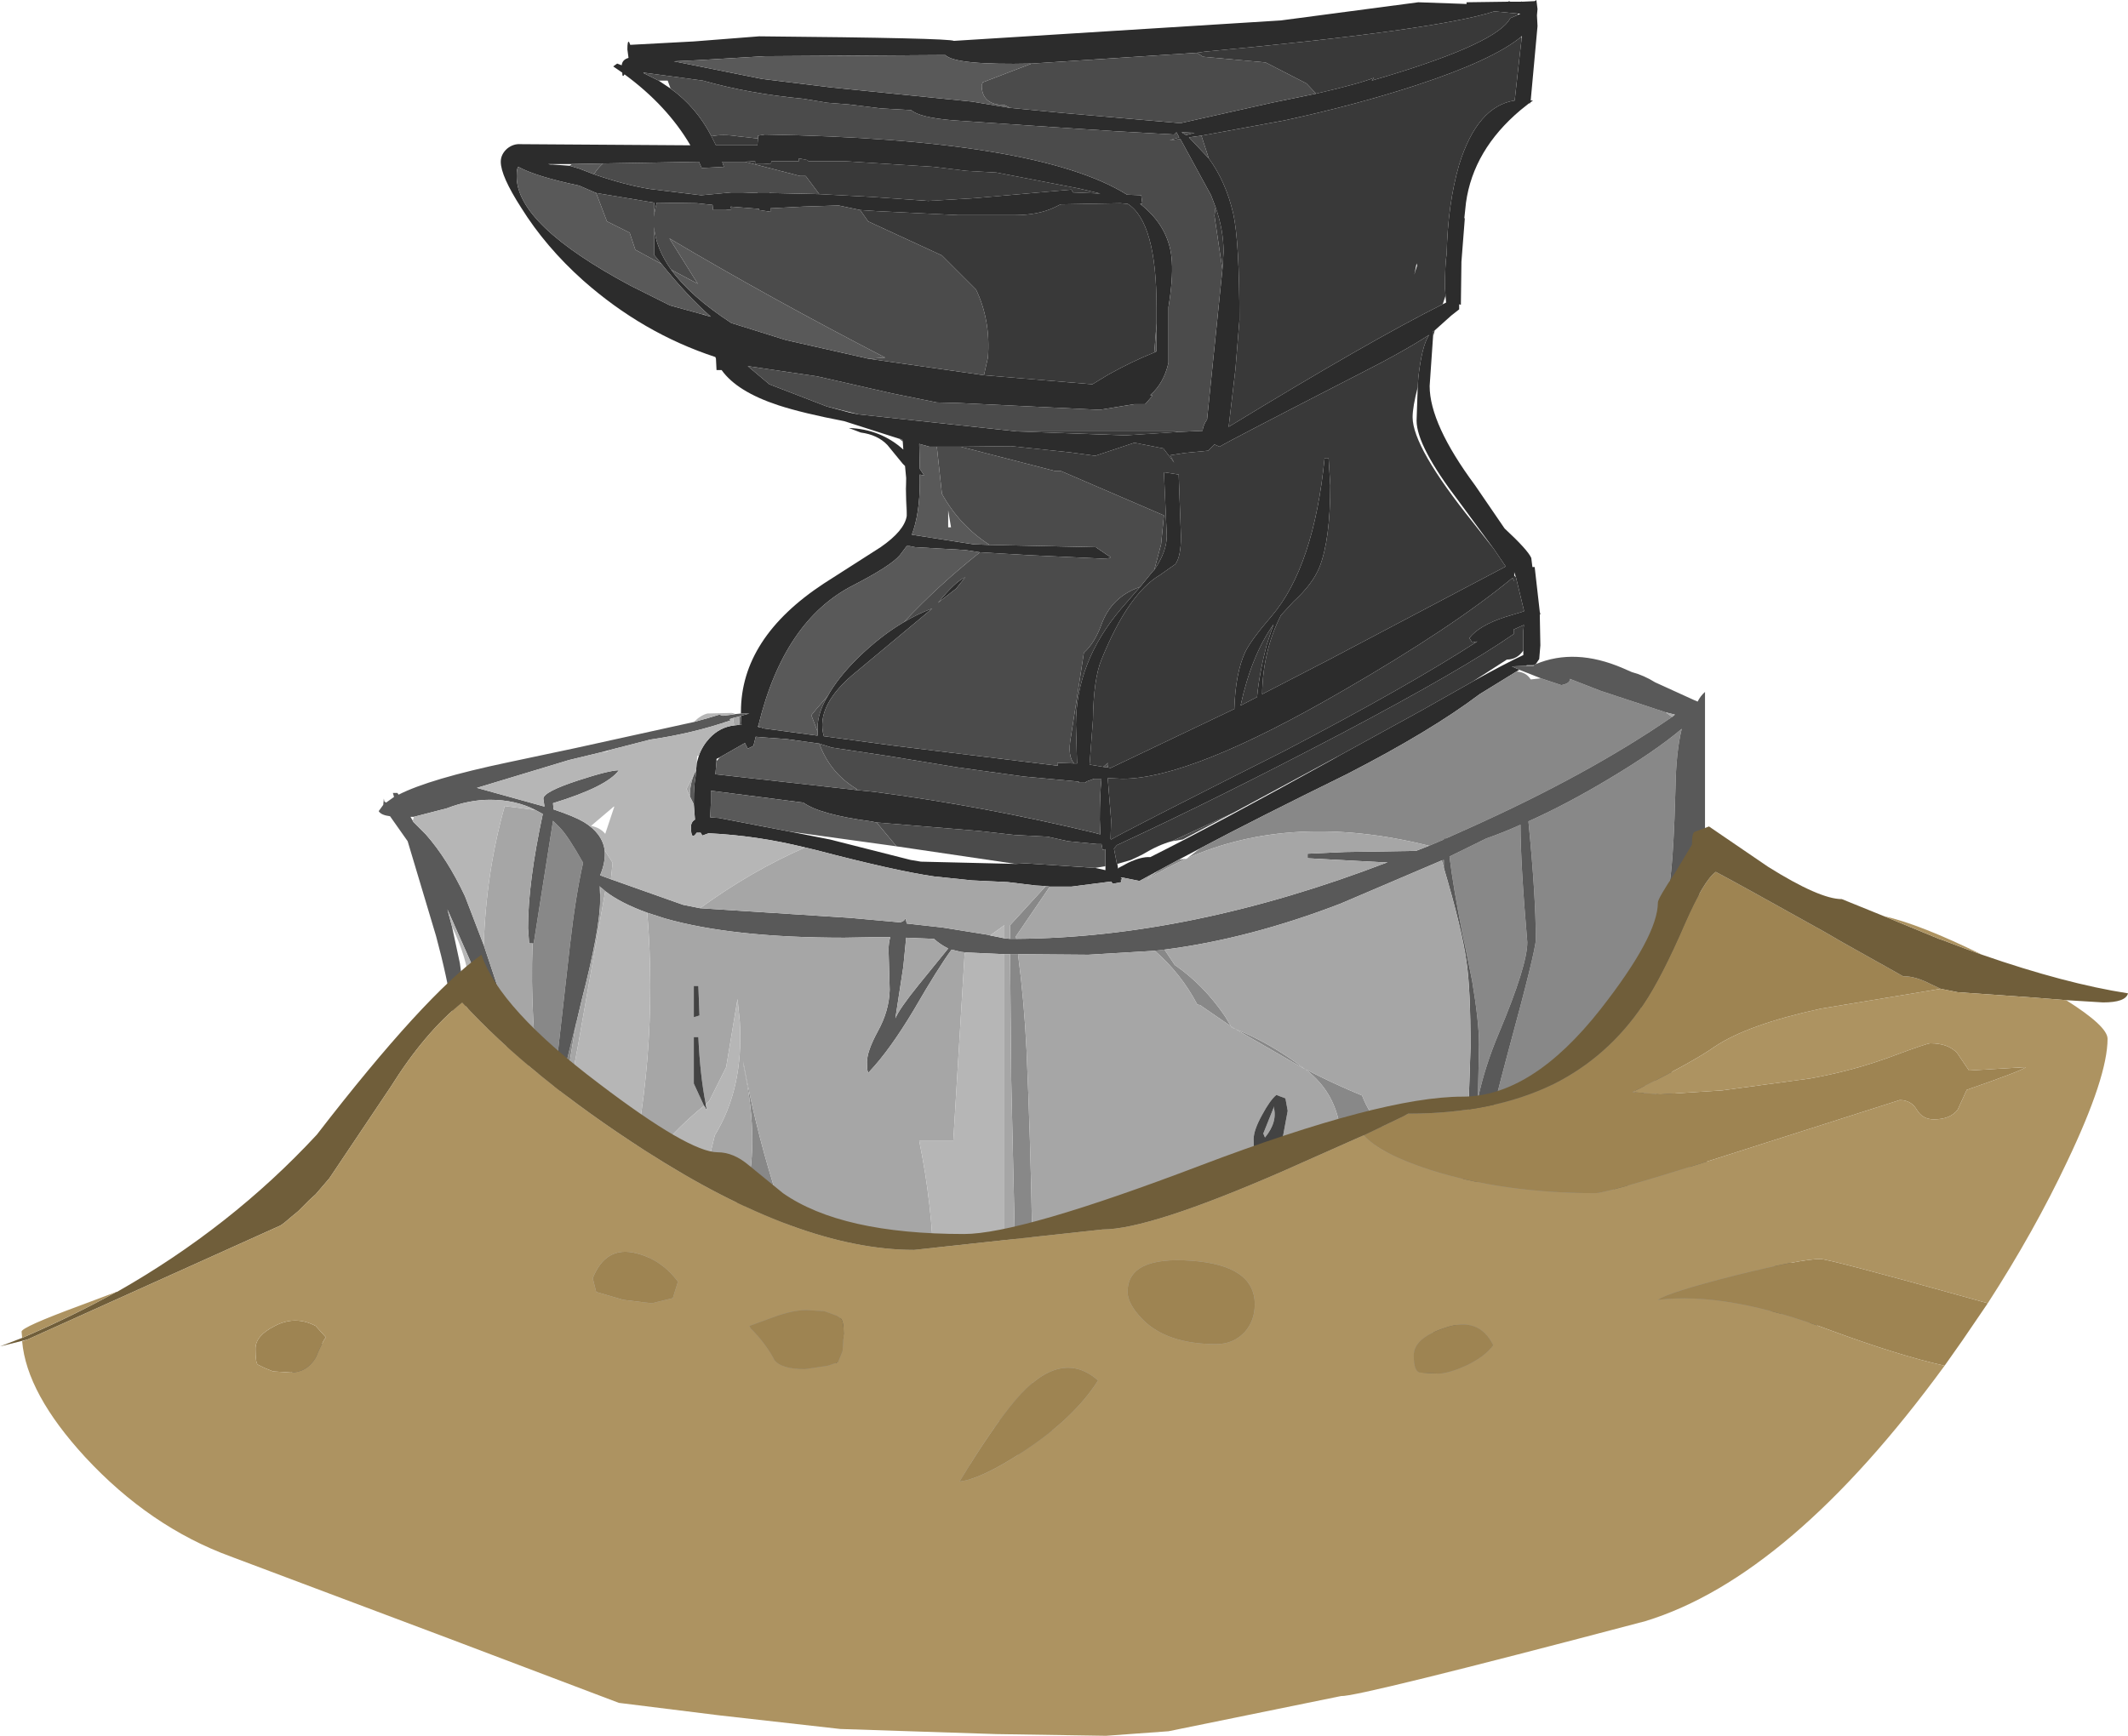 <?xml version="1.0" encoding="UTF-8" standalone="no"?>
<svg xmlns:ffdec="https://www.free-decompiler.com/flash" xmlns:xlink="http://www.w3.org/1999/xlink" ffdec:objectType="shape" height="152.9px" width="187.4px" xmlns="http://www.w3.org/2000/svg">
  <g transform="matrix(1.0, 0.0, 0.0, 1.0, 24.1, 0.0)">
    <path d="M108.9 0.15 L109.9 0.15 109.9 0.1 109.95 0.15 111.05 0.1 111.2 0.0 111.3 0.8 111.25 1.35 111.3 2.3 110.7 8.85 110.9 8.85 110.65 9.05 110.65 9.1 110.55 9.1 109.8 9.7 Q105.65 13.2 105.0 17.85 L104.85 19.25 104.9 19.2 104.6 23.05 104.55 26.85 104.4 26.8 104.4 27.25 103.7 27.8 102.25 29.1 102.05 29.25 102.1 29.65 101.8 34.0 Q101.8 37.35 105.8 42.75 L108.4 46.55 Q110.45 48.45 110.75 49.15 L110.85 49.95 111.05 49.95 111.5 53.9 111.55 54.1 111.5 54.15 111.55 56.85 111.45 58.05 111.15 58.5 110.9 58.6 110.35 58.6 110.3 58.65 109.05 58.7 109.7 59.0 109.45 59.15 106.2 61.15 Q101.9 64.4 94.5 68.2 86.55 72.1 81.55 74.75 L79.75 75.7 77.9 76.7 76.25 77.6 74.75 77.3 74.6 77.3 74.75 77.45 74.6 77.5 74.65 77.7 73.9 77.85 73.75 77.65 70.25 78.1 68.35 78.1 68.0 78.05 67.1 78.0 64.65 77.7 61.5 77.55 58.15 77.2 Q54.7 76.7 47.65 74.85 L46.8 74.65 Q42.55 73.6 38.3 73.4 L37.75 73.6 37.6 73.35 37.25 73.35 Q36.75 74.1 36.75 72.85 36.75 72.4 37.1 72.2 L37.1 72.15 37.0 70.85 37.0 70.5 Q37.0 69.25 37.15 68.45 L37.2 67.9 37.25 67.25 37.45 66.55 Q37.75 65.7 38.4 65.0 39.3 64.05 40.55 63.9 L41.0 63.85 41.2 63.85 41.15 63.15 41.15 63.05 41.9 62.85 41.15 62.85 41.15 62.7 Q41.15 56.2 48.45 51.4 L53.45 48.2 Q55.55 46.75 55.75 45.45 L55.75 45.2 55.7 42.1 55.6 41.05 55.4 40.85 54.05 39.2 Q53.2 38.3 51.7 38.1 L50.65 37.7 Q53.45 37.8 55.45 39.6 L55.4 38.9 55.35 38.7 55.1 38.65 50.25 37.1 Q46.6 36.4 44.45 35.7 40.8 34.5 39.45 32.6 L39.0 32.6 38.95 31.6 38.9 31.45 Q32.5 29.35 27.25 24.7 23.95 21.75 21.8 18.3 20.0 15.5 20.0 14.25 20.0 13.6 20.55 13.1 21.1 12.65 21.75 12.7 L36.7 12.8 Q34.65 9.3 30.9 6.55 30.7 6.9 30.7 6.4 L29.9 5.85 30.25 5.6 30.65 5.75 Q30.7 5.25 31.25 5.1 L31.15 4.35 Q31.15 3.55 31.3 3.7 L31.4 3.95 37.0 3.65 42.75 3.2 Q59.5 3.35 59.9 3.6 L88.7 1.8 100.8 0.2 105.05 0.35 105.05 0.2 108.7 0.15 108.9 0.15 M109.6 1.3 L109.8 1.2 109.55 1.2 107.5 1.0 Q102.45 2.65 82.0 4.55 L81.3 4.65 66.75 5.6 Q60.05 5.75 59.15 4.85 L43.25 4.95 37.4 5.3 35.25 5.4 43.0 6.95 49.1 7.7 61.5 8.95 63.6 9.3 64.85 9.5 69.5 9.95 79.85 10.85 87.9 9.05 91.8 8.25 Q95.7 7.35 96.9 6.85 L96.7 7.1 98.05 6.7 Q107.8 3.75 108.9 1.6 L109.6 1.3 M109.9 3.4 L109.9 3.15 109.85 3.25 Q107.35 5.3 100.65 7.5 95.3 9.25 89.05 10.6 L83.35 11.65 81.7 11.95 80.6 12.1 82.35 13.95 Q83.85 16.0 84.5 18.8 85.05 21.25 85.05 28.2 L84.7 32.5 84.1 37.6 Q96.55 30.0 102.95 26.8 L103.25 26.65 103.2 26.05 103.15 25.35 Q103.15 23.25 103.3 22.35 103.4 17.95 104.4 14.5 106.0 9.35 109.3 8.85 L109.3 8.75 109.75 4.7 109.9 3.4 M82.95 18.25 L82.55 17.2 79.85 12.25 78.9 12.35 79.75 12.1 79.5 11.65 79.3 11.85 74.0 11.55 68.65 11.2 59.85 10.6 Q56.85 10.35 56.15 9.7 L53.5 9.55 50.65 9.2 48.75 9.05 46.65 8.7 Q41.85 8.25 37.8 7.1 L32.6 6.4 32.55 6.4 32.6 6.45 33.9 7.1 34.95 7.8 Q37.2 9.4 38.55 12.0 L38.95 12.8 42.6 12.8 42.65 12.2 42.65 11.95 43.25 11.85 Q67.3 12.25 75.15 17.15 L76.4 17.2 76.5 17.95 76.3 17.95 76.6 18.2 Q78.95 20.2 79.1 23.05 79.2 24.6 78.8 27.05 L78.8 31.45 78.8 31.65 78.8 31.95 Q78.4 33.75 77.2 34.8 L77.4 34.85 76.75 35.6 75.8 35.6 72.75 36.1 60.35 35.5 58.4 35.45 54.45 34.65 47.85 33.15 41.75 32.25 43.65 33.85 48.7 35.8 50.75 36.35 51.5 36.5 65.45 38.0 75.0 38.35 79.65 38.05 81.8 37.95 Q81.85 37.45 82.2 36.95 L83.55 23.75 83.65 22.2 Q83.65 20.25 82.95 18.25 M100.75 34.1 L100.8 33.3 Q101.1 30.5 101.75 29.5 99.55 30.95 95.2 33.15 84.0 38.9 83.3 39.35 L82.85 39.15 82.3 39.7 80.25 39.9 78.95 40.1 79.3 40.75 78.35 39.5 75.8 39.0 72.35 40.15 70.15 39.85 64.95 39.3 60.5 39.35 58.4 39.35 57.75 39.35 56.85 39.1 56.9 41.3 57.3 41.9 56.9 41.8 56.9 42.45 Q56.9 45.25 56.2 47.1 L61.65 47.95 63.05 48.0 72.4 48.2 73.5 48.95 Q74.1 49.2 72.85 49.2 L66.45 48.9 62.2 48.65 60.9 48.45 56.5 48.2 56.0 48.1 55.75 48.1 55.15 48.9 Q54.35 49.85 51.05 51.55 44.95 54.65 42.7 63.85 L42.65 64.0 42.7 64.05 43.0 64.1 43.05 64.15 47.9 64.8 47.9 64.7 47.9 64.45 47.9 64.1 Q47.9 62.8 48.8 61.3 49.65 59.75 51.4 58.0 53.45 56.0 55.5 54.8 56.75 54.05 58.0 53.6 L51.4 59.1 Q47.65 62.1 48.45 64.85 L54.75 65.7 69.05 67.45 69.0 67.2 70.5 67.25 70.75 67.25 70.65 63.85 Q70.65 58.3 74.65 53.6 L76.3 51.7 77.4 50.35 77.55 50.2 Q78.65 48.6 78.65 47.2 L78.4 41.6 79.7 41.8 79.9 47.25 Q79.9 49.05 79.4 49.7 L78.05 50.65 Q75.25 52.3 72.9 58.1 72.2 59.8 72.15 63.4 L71.85 67.35 73.05 67.55 73.45 67.6 73.7 67.65 84.6 62.45 Q84.7 59.3 85.55 57.45 86.05 56.4 87.9 54.25 91.6 49.9 92.55 40.35 L92.9 40.35 93.05 42.75 Q93.05 47.55 92.1 49.95 91.5 51.45 89.8 53.0 L88.7 54.2 Q87.1 57.35 87.05 61.15 L93.05 58.05 108.5 49.9 107.45 48.35 104.4 44.2 Q100.65 39.3 100.65 37.05 L100.75 34.1 M109.25 50.7 L109.25 51.2 109.1 50.9 Q103.85 55.25 94.15 60.85 80.8 68.6 74.75 68.6 L73.6 68.55 73.45 68.55 73.75 72.25 73.7 73.9 73.75 73.95 Q74.8 73.3 89.0 66.15 99.9 60.45 106.0 56.5 L105.55 56.6 105.3 56.2 Q106.15 55.1 108.45 54.35 L110.1 53.85 110.1 53.75 109.4 50.85 109.25 50.4 109.25 50.7 M110.05 57.3 L110.05 55.6 110.1 55.05 109.2 55.45 109.2 55.85 Q104.75 58.95 94.15 64.55 83.2 70.3 74.25 74.45 L74.0 74.75 74.25 76.05 74.3 76.1 74.35 76.45 74.35 76.5 74.5 76.4 75.25 76.0 Q76.4 75.45 77.2 75.5 82.9 72.65 93.25 66.9 L93.95 66.5 101.05 62.6 105.65 60.0 Q108.35 58.5 110.05 57.7 L110.05 57.3 M88.05 55.0 Q86.1 57.75 85.15 62.15 L86.6 61.4 Q86.8 59.3 87.45 56.8 L88.05 55.0 M80.35 11.9 L81.1 11.7 79.95 11.65 80.35 11.9 M77.75 28.5 L77.75 27.1 Q77.75 19.55 75.2 17.95 L75.15 17.95 74.55 17.9 69.3 18.0 68.8 18.25 Q67.35 18.95 65.25 18.95 L63.35 18.95 63.25 18.95 62.1 18.95 60.3 18.95 53.15 18.6 51.65 18.5 49.75 18.1 46.65 18.2 43.75 18.35 43.75 18.65 42.75 18.5 42.75 18.4 40.25 18.2 40.3 18.45 39.8 18.5 38.7 18.5 38.65 18.05 37.25 17.9 33.9 17.85 33.75 17.85 Q33.55 18.45 33.5 19.1 L33.5 17.85 28.4 17.0 26.9 16.35 Q23.1 15.55 21.55 14.7 21.4 14.75 21.4 15.55 21.4 19.8 31.4 25.15 L34.9 26.9 37.8 27.7 37.95 27.75 38.5 27.9 Q36.5 26.15 34.15 23.25 L33.5 22.45 33.5 20.0 Q33.65 21.85 35.0 23.75 36.7 26.1 40.3 28.45 L45.1 29.95 52.4 31.6 62.55 33.05 72.1 33.85 73.5 33.0 Q75.65 31.8 77.55 31.05 L77.75 30.95 77.75 28.5 M48.05 17.1 L52.75 17.35 57.65 17.7 61.8 17.45 70.25 16.7 70.4 16.95 72.8 17.05 70.9 16.6 63.65 15.2 61.0 15.05 58.15 14.7 50.3 14.2 47.1 14.2 47.0 14.1 46.25 13.95 46.25 14.2 43.85 14.2 43.8 14.35 43.8 14.4 43.15 14.45 42.4 14.45 42.4 14.2 42.25 14.2 41.5 14.25 39.5 14.25 39.65 14.7 37.7 14.8 37.45 14.25 29.0 14.4 26.25 14.45 24.6 14.45 24.15 14.45 24.4 14.5 24.65 14.5 26.05 14.6 26.9 14.85 28.2 15.35 Q30.95 16.3 33.15 16.65 L37.65 17.2 40.3 16.95 41.3 16.95 42.6 17.0 42.6 16.95 43.7 16.95 43.7 17.0 48.05 17.1 M39.3 66.7 L39.0 66.85 39.0 67.05 38.9 68.2 51.4 69.6 52.9 69.75 Q62.45 71.0 72.25 73.35 L72.8 73.5 72.75 72.2 Q72.75 70.05 72.9 68.6 L72.75 68.6 72.25 68.6 71.55 68.85 71.5 68.95 70.9 68.95 70.9 68.85 66.05 68.4 60.25 67.6 54.15 66.6 49.15 65.85 48.05 65.5 45.15 65.1 43.05 64.95 42.5 64.9 42.45 64.9 42.25 65.7 41.75 65.95 41.5 65.45 39.3 66.7 M53.1 72.45 L52.6 72.35 Q48.1 71.75 46.65 70.7 L38.5 69.65 38.5 70.7 38.45 72.0 39.2 72.05 45.45 73.25 49.0 73.95 55.9 75.7 56.1 75.75 57.0 75.9 65.35 76.1 66.25 76.05 72.35 76.45 73.25 76.65 73.25 76.3 73.25 74.8 73.0 74.85 72.9 74.35 72.5 74.35 69.95 74.1 68.15 73.7 65.25 73.55 62.15 73.2 53.1 72.45 M58.5 53.1 Q60.05 51.2 60.9 50.85 L60.1 51.85 58.5 53.1" fill="#2c2c2c" fill-rule="evenodd" stroke="none"/>
    <path d="M102.25 29.1 L102.1 29.65 102.05 29.25 102.25 29.1 M108.7 0.15 L108.8 0.1 108.9 0.15 108.7 0.15 M109.55 1.2 L109.6 1.3 108.9 1.6 Q107.8 3.75 98.05 6.7 L96.7 7.1 96.9 6.85 Q95.7 7.35 91.8 8.25 L90.95 7.35 87.35 5.5 81.85 5.0 81.3 4.65 82.0 4.55 Q102.45 2.65 107.5 1.0 L109.55 1.2 M109.9 3.4 L109.75 4.7 109.3 8.75 109.3 8.85 Q106.0 9.35 104.4 14.5 103.4 17.95 103.3 22.35 103.15 23.25 103.15 25.35 L103.2 26.05 102.95 26.8 Q96.55 30.0 84.1 37.6 L84.7 32.5 85.05 28.2 Q85.05 21.25 84.5 18.8 83.85 16.0 82.35 13.95 L81.7 11.95 83.35 11.65 89.05 10.6 Q95.3 9.25 100.65 7.5 107.35 5.3 109.85 3.25 L109.9 3.4 M83.55 23.75 L82.85 19.0 82.95 18.25 Q83.65 20.25 83.65 22.2 L83.55 23.75 M38.55 12.0 Q39.55 11.8 40.85 12.0 L42.65 12.2 42.6 12.8 38.95 12.8 38.55 12.0 M65.45 38.0 L79.35 38.0 79.65 38.05 75.0 38.35 65.45 38.0 M100.65 23.2 L100.45 24.2 100.55 23.85 100.7 23.4 100.65 23.2 M60.5 39.35 L64.95 39.3 70.15 39.85 72.35 40.15 75.8 39.0 78.35 39.5 79.3 40.75 78.95 40.1 80.25 39.9 82.3 39.7 82.85 39.15 83.3 39.35 Q84.0 38.9 95.2 33.15 99.55 30.95 101.75 29.5 101.1 30.5 100.8 33.3 L100.75 34.1 Q100.3 35.85 100.3 36.75 100.3 39.4 105.6 46.0 L107.45 48.35 108.5 49.9 93.05 58.05 87.05 61.15 Q87.1 57.35 88.7 54.2 L89.8 53.0 Q91.5 51.45 92.1 49.95 93.05 47.55 93.05 42.75 L92.9 40.35 92.55 40.35 Q91.6 49.9 87.9 54.25 86.05 56.4 85.55 57.45 84.7 59.3 84.6 62.45 L73.7 67.65 73.45 67.6 Q73.6 67.0 73.3 67.35 L73.05 67.55 71.85 67.35 72.15 63.4 Q72.2 59.8 72.9 58.1 75.25 52.3 78.05 50.65 L79.4 49.7 Q79.9 49.05 79.9 47.25 L79.7 41.8 78.4 41.6 78.65 47.2 Q78.65 48.6 77.55 50.2 L78.15 47.95 78.4 45.4 69.35 41.5 68.85 41.5 60.5 39.35 M76.3 51.7 L74.65 53.6 Q70.65 58.3 70.65 63.85 L70.75 67.25 70.5 67.25 Q69.9 66.65 70.2 64.95 L71.35 57.5 Q72.3 56.65 72.9 55.0 73.8 52.55 76.3 51.7 M109.4 50.85 L110.1 53.75 110.1 53.85 108.45 54.35 Q106.15 55.1 105.3 56.2 L105.55 56.6 106.0 56.5 Q99.9 60.45 89.0 66.15 74.8 73.3 73.75 73.95 L73.7 73.9 73.75 72.25 73.45 68.55 73.6 68.55 74.75 68.6 Q80.8 68.6 94.15 60.85 103.85 55.25 109.1 50.9 L109.25 51.2 109.25 50.7 109.4 50.85 M74.3 76.1 L74.25 76.05 74.0 74.75 74.25 74.45 Q83.2 70.3 94.15 64.55 104.75 58.95 109.2 55.85 L109.2 55.45 110.1 55.05 110.05 55.6 110.05 57.3 Q109.5 58.1 108.6 58.1 L105.65 60.0 101.05 62.6 93.95 66.5 84.5 71.6 79.1 74.1 Q77.95 74.4 76.45 75.3 L75.5 75.75 74.3 76.1 M88.05 55.0 L87.45 56.8 Q86.8 59.3 86.6 61.4 L85.15 62.15 Q86.1 57.75 88.05 55.0 M51.65 18.5 L53.15 18.6 60.3 18.95 62.1 18.95 63.25 18.95 63.35 18.95 65.25 18.95 Q67.35 18.95 68.8 18.25 L69.3 18.0 74.55 17.9 75.15 17.95 75.2 17.95 Q77.75 19.55 77.75 27.1 L77.75 28.5 77.55 31.05 Q75.65 31.8 73.5 33.0 L72.1 33.85 62.55 33.05 62.9 31.5 Q63.15 28.2 61.85 25.5 L58.85 22.5 52.35 19.5 51.65 18.5 M41.5 14.25 L42.25 14.2 42.4 14.2 42.4 14.45 43.15 14.45 43.8 14.4 43.8 14.35 43.85 14.2 46.25 14.2 46.25 13.95 47.0 14.1 47.1 14.2 50.3 14.2 58.15 14.7 61.0 15.05 63.65 15.2 70.9 16.6 72.8 17.05 70.4 16.95 70.25 16.7 61.8 17.45 57.65 17.7 52.75 17.35 48.05 17.1 46.85 15.5 46.35 15.5 41.5 14.25" fill="#393939" fill-rule="evenodd" stroke="none"/>
    <path d="M81.3 4.65 L81.85 5.0 87.35 5.5 90.95 7.35 91.8 8.25 87.9 9.05 79.85 10.85 69.5 9.95 64.85 9.5 64.35 9.25 Q62.35 9.25 62.35 7.5 L62.45 7.25 66.75 5.6 81.3 4.65 M82.35 13.95 L80.6 12.1 81.7 11.95 82.35 13.95 M82.95 18.25 L82.85 19.0 83.55 23.75 82.2 36.95 Q81.85 37.45 81.8 37.95 L79.65 38.05 79.35 38.0 65.45 38.0 51.5 36.5 48.7 35.8 43.65 33.85 41.75 32.25 47.85 33.15 54.45 34.65 58.4 35.45 60.35 35.5 72.75 36.1 75.8 35.6 76.75 35.6 77.4 34.85 77.2 34.8 Q78.4 33.75 78.8 31.95 L78.8 31.65 78.8 31.45 78.8 27.05 Q79.2 24.6 79.1 23.05 78.95 20.2 76.6 18.2 L76.3 17.95 76.5 17.95 76.4 17.2 75.15 17.15 Q67.3 12.25 43.25 11.85 L42.65 11.95 42.65 12.2 40.85 12.0 Q39.55 11.8 38.55 12.0 37.2 9.4 34.95 7.8 L34.9 7.65 34.7 7.1 33.9 7.1 32.6 6.45 32.6 6.4 37.8 7.1 Q41.85 8.25 46.65 8.7 L48.75 9.05 50.65 9.2 53.5 9.55 56.15 9.7 Q56.85 10.35 59.85 10.6 L68.65 11.2 74.0 11.55 79.3 11.85 79.5 11.65 79.75 12.1 78.9 12.35 79.85 12.25 82.55 17.2 82.95 18.25 M73.45 67.6 L73.05 67.55 73.3 67.35 Q73.6 67.0 73.45 67.6 M77.55 50.2 L77.4 50.35 76.3 51.7 Q73.8 52.55 72.9 55.0 72.3 56.65 71.35 57.5 L70.2 64.95 Q69.9 66.65 70.5 67.25 L69.0 67.2 69.05 67.45 54.75 65.7 48.45 64.85 Q47.65 62.1 51.4 59.1 L58.0 53.6 Q56.75 54.05 55.5 54.8 58.6 51.5 62.2 48.65 L66.45 48.9 72.85 49.2 Q74.1 49.2 73.5 48.95 L72.4 48.2 63.05 48.0 Q60.4 46.3 58.85 43.5 L58.4 39.35 60.5 39.35 68.85 41.5 69.35 41.5 78.4 45.4 78.15 47.95 77.55 50.2 M48.8 61.3 Q47.9 62.8 47.9 64.1 L47.9 64.45 47.35 63.0 47.8 62.45 48.8 61.3 M47.9 64.7 L47.9 64.8 47.9 64.7 M79.1 74.1 L84.5 71.6 80.05 73.95 79.1 74.1 M80.35 11.9 L79.95 11.65 81.1 11.7 80.35 11.9 M51.65 18.5 L52.35 19.5 58.85 22.5 61.85 25.5 Q63.15 28.2 62.9 31.5 L62.55 33.05 52.4 31.6 53.85 31.5 Q43.7 26.25 34.85 21.0 L37.35 25.0 35.0 23.75 Q33.65 21.85 33.5 20.0 L33.5 22.45 34.15 23.25 31.85 22.0 31.35 20.5 29.35 19.5 28.4 17.0 33.5 17.85 33.5 19.1 Q33.55 18.45 33.75 17.85 L33.9 17.85 37.25 17.9 38.65 18.05 38.7 18.5 39.8 18.5 40.3 18.45 40.25 18.2 42.75 18.4 42.75 18.5 43.75 18.65 43.75 18.35 46.65 18.2 49.75 18.1 51.65 18.5 M77.55 31.05 L77.75 28.5 77.75 30.95 77.55 31.05 M41.5 14.25 L46.35 15.5 46.85 15.5 48.05 17.1 43.7 17.0 43.7 16.95 42.6 16.95 42.6 17.0 41.3 16.95 40.3 16.95 37.65 17.2 33.15 16.65 Q30.95 16.3 28.2 15.35 28.55 14.8 29.0 14.4 L37.45 14.25 37.7 14.8 39.65 14.7 39.5 14.25 41.5 14.25 M48.05 65.5 L49.15 65.85 54.15 66.6 60.25 67.6 66.05 68.4 70.9 68.85 70.9 68.95 71.5 68.95 71.55 68.85 72.25 68.6 72.75 68.6 72.9 68.6 Q72.75 70.05 72.75 72.2 L72.8 73.5 72.25 73.35 Q62.45 71.0 52.9 69.75 L51.4 69.6 51.35 69.5 Q49.0 68.1 48.05 65.5 M54.85 74.55 L53.1 72.45 62.15 73.2 65.25 73.55 68.15 73.7 69.95 74.1 72.5 74.35 72.9 74.35 73.0 74.85 73.25 74.8 73.25 76.3 72.35 76.45 66.25 76.05 65.35 76.1 54.85 74.55 M58.5 53.1 L60.1 51.85 60.9 50.85 Q60.05 51.2 58.5 53.1" fill="#4b4b4b" fill-rule="evenodd" stroke="none"/>
    <path d="M111.6 59.75 L113.4 60.35 Q114.15 60.2 114.15 59.85 L114.15 59.8 116.85 60.85 122.6 62.75 123.15 63.15 Q115.75 68.25 105.15 73.0 L103.25 73.85 103.05 73.85 103.05 73.95 101.75 74.5 Q89.7 71.5 80.45 75.6 L81.55 74.75 Q86.55 72.1 94.5 68.2 101.9 64.4 106.2 61.15 L109.45 59.15 Q110.3 59.2 110.7 59.85 L111.6 59.75 M101.05 140.8 Q100.6 136.95 101.15 131.85 L101.8 123.2 101.85 122.9 Q105.55 113.95 105.55 110.6 L105.65 105.1 105.9 105.1 Q106.2 102.05 108.7 92.7 111.15 83.7 111.15 82.75 111.15 78.95 110.5 72.35 113.85 70.85 117.6 68.6 121.7 66.15 124.0 64.2 123.5 66.25 123.45 69.35 123.3 75.3 122.95 77.7 L122.9 77.7 122.9 78.0 122.8 78.45 122.8 80.85 122.4 82.05 120.4 88.5 Q120.4 95.45 119.15 98.85 117.9 102.25 117.9 108.25 117.9 113.25 119.9 119.75 L120.6 122.25 120.95 128.45 Q121.15 131.35 121.5 133.5 116.55 136.0 110.75 138.0 L101.05 140.8 M106.8 73.85 Q108.25 73.35 109.8 72.65 109.8 76.05 110.4 83.0 110.4 85.05 107.9 91.0 106.65 93.95 106.05 96.8 L106.15 92.0 Q106.15 90.05 105.55 86.45 L105.2 84.7 104.9 83.2 104.7 82.3 Q103.85 78.0 103.55 75.45 L106.8 73.85 M65.4 82.7 L64.9 82.7 64.85 82.7 64.85 81.5 68.0 78.05 68.35 78.1 65.35 82.5 65.4 82.7 M78.45 83.65 L79.35 85.0 Q81.9 86.75 83.8 89.55 L84.3 90.4 84.7 90.65 Q87.75 91.85 90.85 94.2 L84.7 90.65 84.35 90.5 84.3 90.4 81.75 88.65 Q81.6 88.5 81.35 88.5 79.9 85.75 77.6 83.75 L78.45 83.65 M65.55 84.05 Q66.1 88.25 66.3 92.5 67.0 108.4 66.85 124.05 L67.8 125.05 72.65 130.55 Q76.3 125.8 77.35 119.05 84.05 124.75 92.85 127.55 L93.3 127.0 Q96.2 122.85 97.85 118.55 98.0 116.3 99.85 114.55 L101.85 113.55 101.35 106.05 98.85 102.05 93.85 99.0 Q93.3 96.1 91.0 94.3 L90.9 94.2 Q93.3 95.45 95.85 96.5 97.15 99.95 100.85 101.0 L104.85 99.0 105.2 98.3 Q104.6 108.35 101.85 118.35 L101.55 118.35 101.7 118.95 100.35 123.3 96.9 132.85 Q95.3 136.95 95.3 138.1 L95.5 142.5 93.35 143.1 93.2 143.1 92.7 143.25 89.15 143.3 89.25 143.1 75.1 143.2 74.95 143.2 74.8 143.2 74.8 143.0 74.8 142.95 74.3 140.75 73.95 139.35 Q74.6 139.3 74.05 139.1 L73.9 138.7 73.85 138.7 73.8 138.15 73.9 137.85 73.25 137.7 72.85 138.05 70.7 137.8 68.0 136.7 66.4 135.65 66.25 135.45 67.35 134.55 Q68.9 134.8 69.5 133.7 L68.85 133.05 Q66.4 130.5 64.85 126.55 L63.85 126.05 63.85 122.05 63.45 121.5 63.2 121.25 Q61.85 120.2 62.35 118.55 L63.35 116.55 65.35 112.55 64.95 95.05 64.85 84.05 65.55 84.05 M103.05 76.4 L102.85 75.8 103.05 75.75 103.05 76.4 M118.3 88.9 L118.3 88.85 118.3 88.6 118.3 88.9 M121.85 90.65 L121.55 92.35 Q121.55 95.6 121.9 97.2 122.5 99.65 124.3 101.95 126.5 107.6 128.9 109.2 130.4 111.1 132.15 111.55 L132.35 111.75 133.1 112.9 134.15 114.75 134.2 114.85 134.3 114.2 Q135.3 115.9 135.45 117.85 L135.45 121.9 Q135.45 123.35 135.7 124.5 L133.5 125.85 133.3 126.05 133.4 121.25 133.15 117.85 Q132.8 115.2 132.3 114.5 L131.8 114.85 132.2 123.3 Q132.0 127.65 129.1 130.9 L128.1 131.8 124.05 132.1 122.15 133.15 122.15 132.7 122.15 132.6 122.4 132.6 122.55 129.35 Q122.55 126.65 120.6 119.95 118.65 113.3 118.65 108.0 120.45 96.6 121.85 90.5 L121.85 90.65 M22.8 83.1 L22.9 83.1 24.6 72.3 25.2 72.9 Q25.9 73.6 27.25 76.0 26.6 78.85 26.1 83.2 L25.0 92.95 Q24.4 96.45 24.35 103.1 L24.35 103.75 24.3 104.15 23.9 100.05 23.45 97.35 23.55 96.55 Q22.55 89.9 22.8 83.1 M77.9 76.7 L79.75 75.7 80.35 75.65 Q78.55 76.45 76.85 77.5 L77.9 76.7 M19.75 90.4 L19.9 90.8 20.0 91.45 Q20.65 93.65 21.9 95.6 L22.5 97.45 22.3 97.45 21.85 97.4 21.9 98.2 22.4 99.1 22.65 98.85 22.7 98.3 Q23.25 100.5 23.25 102.2 L23.15 112.85 Q23.15 115.35 22.15 117.55 L21.45 118.0 20.85 119.7 19.9 120.75 16.75 123.35 15.8 122.4 14.3 121.35 14.85 121.05 16.3 119.5 18.85 114.55 Q21.7 102.5 20.0 91.45 L19.9 91.1 19.75 90.4 M39.25 115.3 L39.85 109.05 40.65 107.7 40.0 113.15 39.55 114.65 39.25 115.3 M41.4 105.8 Q42.9 101.0 41.4 93.95 L41.35 93.5 Q43.35 104.5 47.85 114.55 49.7 113.35 50.1 114.9 49.85 116.1 49.75 117.6 L49.4 120.95 50.5 116.55 50.85 121.05 53.85 120.55 53.85 127.55 Q50.85 130.7 49.85 134.55 L52.85 135.05 55.55 136.85 54.25 137.55 53.65 137.45 53.4 137.45 Q51.7 136.9 50.1 136.9 47.4 136.5 45.0 137.85 L44.2 138.35 43.5 138.15 43.45 138.2 43.1 138.75 40.35 138.5 Q44.75 133.25 47.55 126.3 L43.15 132.0 Q40.05 135.75 39.2 138.2 L38.45 137.95 36.85 137.3 34.05 136.0 35.35 132.45 35.5 132.45 35.9 133.3 Q36.2 129.55 37.45 126.8 L37.7 126.0 39.4 121.8 Q41.75 116.15 41.75 111.45 L41.7 110.45 41.65 110.35 41.75 108.35 Q41.75 107.1 41.4 105.8 M28.75 78.85 L28.7 78.05 28.8 78.15 28.75 78.85 M26.7 89.9 L26.65 90.0 25.1 99.4 25.25 96.2 Q25.35 95.1 26.7 89.9 M59.7 133.0 L59.75 133.0 59.9 133.6 60.65 133.6 61.7 135.65 Q61.7 134.5 61.3 133.65 L62.8 133.75 64.1 133.85 64.5 133.85 64.4 134.1 Q64.7 135.05 65.65 135.95 L65.7 136.25 Q66.2 137.6 67.0 138.35 L70.4 138.8 71.6 139.05 71.5 139.1 69.75 140.1 Q64.7 139.45 62.75 138.15 L63.2 139.5 Q64.1 140.85 69.75 140.85 L72.5 140.45 73.15 139.6 73.8 140.15 Q74.1 140.8 73.35 142.45 72.35 142.55 71.0 143.05 L70.95 143.05 70.8 143.1 66.35 143.8 66.1 143.85 68.1 143.95 67.45 144.1 66.05 144.45 63.3 144.5 61.85 144.5 63.85 141.55 63.7 141.2 Q61.35 138.2 59.75 134.1 L59.75 133.7 59.7 133.0 M48.55 138.55 Q50.15 138.4 52.3 138.6 L51.0 139.45 51.25 139.65 49.05 141.55 48.7 141.6 48.95 141.65 48.6 142.3 48.0 142.3 47.3 142.2 48.55 138.55 M10.7 120.8 Q11.75 120.9 12.6 121.5 15.5 122.6 16.85 124.5 16.9 126.0 17.65 126.8 18.65 127.9 18.85 129.05 L19.65 129.65 20.15 130.7 19.55 131.2 18.85 130.9 18.25 130.95 18.2 130.95 18.05 131.3 16.75 131.45 16.4 131.45 16.0 131.45 15.05 131.45 11.4 131.2 Q15.45 125.4 10.7 120.8 M96.2 142.2 L96.3 138.1 Q96.3 135.65 100.95 124.95 L101.65 123.35 101.15 125.8 Q99.8 131.25 99.8 133.1 L99.9 137.45 Q100.05 139.55 100.6 140.95 L96.2 142.2 M116.4 124.7 L115.9 124.7 115.9 127.95 Q116.35 128.7 117.3 128.7 L117.55 128.45 Q117.0 127.75 116.75 126.6 L116.4 124.7" fill="#888888" fill-rule="evenodd" stroke="none"/>
    <path d="M111.15 58.5 Q114.6 57.05 118.8 58.85 L119.6 59.2 Q120.7 59.5 121.65 60.1 L125.05 61.65 125.4 61.8 Q125.65 61.3 126.05 60.95 L126.05 72.7 Q126.05 79.15 124.0 83.9 L123.6 87.25 123.05 92.5 Q123.05 97.55 125.35 101.05 L129.85 107.45 133.75 111.35 Q135.8 113.55 135.8 114.85 L136.1 119.3 136.8 125.35 136.05 125.85 135.9 125.4 135.0 126.55 132.6 128.6 Q131.45 131.2 128.55 132.85 126.1 133.55 122.15 134.95 L121.8 135.2 121.8 135.1 Q117.4 136.65 111.2 138.95 103.5 141.85 96.15 143.7 L96.15 144.0 95.8 144.25 95.7 143.85 92.8 144.5 86.05 144.4 79.15 144.1 73.9 144.1 68.35 145.7 66.8 146.05 63.75 146.75 62.25 146.6 61.25 146.6 Q58.75 146.6 56.25 145.8 50.5 144.8 48.7 143.65 43.6 143.7 42.15 142.75 L41.9 142.5 Q41.65 143.1 41.65 141.85 L41.65 141.7 41.65 141.45 Q41.65 140.8 42.1 140.15 L39.25 139.7 Q37.3 139.2 35.5 138.25 L33.65 137.0 33.5 137.35 33.0 137.35 Q32.75 137.8 32.75 136.55 L32.75 136.4 32.5 136.2 32.75 135.45 32.85 135.5 33.35 132.9 32.25 133.1 26.25 134.1 Q23.7 134.1 20.2 132.85 L15.75 133.35 Q7.25 133.35 2.95 130.65 0.0 128.8 0.0 126.95 0.0 122.85 2.25 120.0 5.35 116.15 11.0 119.2 L11.15 119.3 12.7 114.35 Q16.25 103.0 16.25 94.95 16.25 89.65 14.3 82.45 L11.8 74.1 10.25 71.9 Q9.45 71.8 9.25 71.45 L9.65 70.9 9.7 70.35 9.75 70.6 9.9 70.7 10.6 70.2 10.5 69.85 10.9 69.85 11.0 70.0 Q13.75 68.6 20.65 67.15 L26.55 65.9 37.0 63.6 38.25 63.25 39.25 62.95 39.55 63.05 40.4 62.95 40.65 62.9 41.15 62.85 41.9 62.85 41.15 63.05 41.05 63.1 40.45 63.25 40.15 63.35 40.25 63.45 Q36.95 64.6 33.15 65.15 L29.65 66.05 28.9 66.25 26.0 66.95 17.9 69.4 23.85 71.05 23.75 70.35 Q23.75 69.75 26.8 68.75 29.55 67.85 30.4 67.85 29.35 69.3 24.6 70.75 L24.65 71.3 Q26.45 71.9 27.3 72.4 28.95 73.4 29.15 74.9 29.25 75.9 28.75 77.1 L29.7 77.45 36.05 79.7 37.55 80.0 50.75 80.85 55.2 81.25 55.5 81.1 55.65 80.9 55.75 81.35 58.9 81.7 62.95 82.35 63.1 82.4 64.35 82.65 64.85 82.7 64.9 82.7 65.4 82.7 Q80.8 82.6 98.1 75.95 L97.55 75.95 91.05 75.6 91.05 75.2 94.35 75.05 100.6 74.95 101.75 74.5 103.05 73.95 103.05 73.85 103.25 73.85 105.15 73.0 Q115.75 68.25 123.15 63.15 L123.4 62.95 122.6 62.75 116.85 60.85 114.15 59.8 114.15 59.85 Q114.15 60.2 113.4 60.35 L111.6 59.75 109.7 59.0 109.05 58.7 110.3 58.65 111.0 58.65 110.9 58.6 111.15 58.5 M55.75 45.45 L55.65 43.05 55.7 42.1 55.75 45.2 55.75 45.45 M55.4 38.9 L55.1 38.65 55.35 38.7 55.4 38.9 M64.85 9.5 L63.6 9.3 61.5 8.95 49.1 7.7 43.0 6.95 35.25 5.4 37.4 5.3 43.25 4.95 59.15 4.85 Q60.05 5.75 66.75 5.6 L62.45 7.25 62.35 7.5 Q62.35 9.25 64.35 9.25 L64.85 9.5 M55.5 54.8 Q53.45 56.0 51.4 58.0 49.65 59.75 48.8 61.3 L47.8 62.45 47.35 63.0 47.9 64.45 47.9 64.7 47.9 64.8 43.05 64.15 43.0 64.1 42.7 64.05 42.7 63.85 Q44.95 54.65 51.05 51.55 54.35 49.85 55.15 48.9 L55.75 48.1 56.0 48.1 56.5 48.2 60.9 48.45 62.2 48.65 Q58.6 51.5 55.5 54.8 M63.05 48.0 L61.65 47.95 56.2 47.1 Q56.9 45.25 56.9 42.45 L56.9 41.8 57.3 41.9 56.9 41.3 56.85 39.1 57.75 39.35 58.4 39.35 58.85 43.5 Q60.4 46.3 63.05 48.0 M106.8 73.85 L103.55 75.45 Q103.85 78.0 104.7 82.3 L104.9 83.2 105.2 84.7 105.55 86.45 Q106.15 90.05 106.15 92.0 L106.05 96.8 Q106.65 93.95 107.9 91.0 110.4 85.05 110.4 83.0 109.8 76.05 109.8 72.65 108.25 73.35 106.8 73.85 M110.75 138.0 Q116.55 136.0 121.5 133.5 121.15 131.35 120.95 128.45 L120.6 122.25 119.9 119.75 Q117.9 113.25 117.9 108.25 117.9 102.25 119.15 98.85 120.4 95.45 120.4 88.5 L122.4 82.05 122.8 80.85 122.8 78.45 122.9 78.0 122.9 77.7 122.95 77.7 Q123.3 75.3 123.45 69.35 123.5 66.25 124.0 64.2 121.7 66.15 117.6 68.6 113.85 70.85 110.5 72.35 111.15 78.95 111.15 82.75 111.15 83.7 108.7 92.7 106.2 102.05 105.9 105.1 L105.65 105.1 105.55 110.6 Q105.55 113.95 101.85 122.9 L101.8 123.2 101.15 131.85 Q100.6 136.95 101.05 140.8 L101.05 140.95 110.6 138.05 110.75 138.0 M77.6 83.75 L71.75 84.1 65.55 84.05 64.85 84.05 64.35 84.05 61.0 83.9 60.55 83.85 59.7 83.65 Q58.55 85.2 56.35 89.0 54.25 92.5 52.5 94.35 52.25 94.8 52.25 93.55 52.25 92.6 53.2 90.85 54.2 89.05 54.25 87.2 L54.15 83.7 Q54.15 83.05 54.3 82.55 L53.1 82.55 50.25 82.6 Q40.4 82.6 34.45 80.9 L32.9 80.4 Q30.55 79.55 29.2 78.5 L28.8 78.15 28.7 78.05 28.75 78.85 28.75 79.3 Q28.75 81.8 27.1 88.2 L26.7 89.9 Q25.35 95.1 25.25 96.2 L25.1 99.4 25.05 101.5 25.0 104.65 24.65 113.1 24.4 113.15 Q24.3 116.5 24.0 117.35 23.1 120.1 19.15 123.15 L17.75 124.1 17.3 124.2 17.5 124.6 17.95 125.4 19.9 127.8 20.7 128.8 Q21.4 129.9 21.4 131.0 L21.4 131.6 21.35 131.85 22.0 132.1 22.8 132.35 26.25 132.85 Q27.25 132.85 28.85 131.9 L30.5 130.9 Q30.9 129.25 33.35 126.2 L36.9 121.35 38.9 116.0 39.25 115.3 39.55 114.65 40.0 113.15 40.65 107.7 40.95 104.45 41.4 105.8 Q41.75 107.1 41.75 108.35 L41.65 110.35 41.7 110.45 41.75 111.45 Q41.75 116.15 39.4 121.8 L37.7 126.0 37.45 126.8 Q36.2 129.55 35.9 133.3 L35.5 132.45 35.35 132.45 34.05 136.0 36.85 137.3 38.45 137.95 39.2 138.2 Q40.05 135.75 43.15 132.0 L47.55 126.3 Q44.75 133.25 40.35 138.5 L43.1 138.75 43.45 138.2 43.5 138.15 44.2 138.35 45.0 137.85 Q47.4 136.5 50.1 136.9 51.7 136.9 53.4 137.45 L53.65 137.45 54.25 137.55 55.55 136.85 56.35 136.55 Q59.4 133.6 58.9 131.6 L61.35 131.35 Q63.15 131.3 64.05 131.8 64.85 132.25 65.45 134.05 L65.55 134.25 66.25 135.45 66.4 135.65 68.0 136.7 70.7 137.8 72.85 138.05 73.25 137.7 73.9 137.85 73.8 138.15 73.85 138.7 73.9 138.7 74.05 139.1 Q74.6 139.3 73.95 139.35 L74.3 140.75 74.8 142.95 74.8 143.0 74.8 143.2 74.95 143.2 79.9 143.35 89.15 143.3 92.7 143.25 92.8 143.25 93.35 143.1 95.5 142.5 95.3 138.1 Q95.3 136.95 96.9 132.85 L100.35 123.3 101.7 118.95 101.55 118.35 101.85 118.35 Q104.6 108.35 105.2 98.3 L105.4 92.25 Q105.4 87.15 105.05 84.75 104.65 81.85 103.05 76.45 L103.05 76.4 103.05 75.75 102.85 75.8 93.95 79.6 Q85.9 82.7 78.45 83.65 L77.6 83.75 M121.85 90.65 L122.0 89.8 121.85 90.5 Q120.45 96.6 118.65 108.0 118.65 113.3 120.6 119.95 122.55 126.65 122.55 129.35 L122.4 132.6 122.15 132.6 122.15 132.7 122.15 133.15 124.05 132.1 128.1 131.8 128.3 131.75 129.1 130.9 Q132.0 127.65 132.2 123.3 L131.8 114.85 132.3 114.5 Q132.8 115.2 133.15 117.85 L133.4 121.25 133.3 126.05 133.5 125.85 135.7 124.5 Q135.45 123.35 135.45 121.9 L135.45 117.85 Q135.3 115.9 134.3 114.2 133.55 112.9 132.35 111.75 L132.15 111.55 Q130.4 111.1 128.9 109.2 126.5 107.6 124.3 101.95 122.5 99.65 121.9 97.2 121.55 95.6 121.55 92.35 L121.85 90.65 M28.2 15.35 L26.9 14.85 26.05 14.6 26.15 14.55 26.25 14.45 29.0 14.4 Q28.55 14.8 28.2 15.35 M24.65 14.5 L24.4 14.5 24.15 14.45 24.6 14.45 24.65 14.5 M28.4 17.0 L29.35 19.5 31.35 20.5 31.85 22.0 34.15 23.25 Q36.5 26.15 38.5 27.9 L37.95 27.75 37.9 27.7 37.8 27.7 34.9 26.9 31.4 25.15 Q21.4 19.8 21.4 15.55 21.4 14.75 21.55 14.7 23.1 15.55 26.9 16.35 L28.4 17.0 M35.0 23.75 L37.35 25.0 34.85 21.0 Q43.7 26.25 53.85 31.5 L52.4 31.6 45.1 29.95 40.3 28.45 Q36.7 26.1 35.0 23.75 M59.4 44.95 L59.4 46.45 59.65 46.45 59.4 44.95 M24.35 103.75 L24.35 103.1 Q24.4 96.45 25.0 92.95 L26.1 83.2 Q26.6 78.85 27.25 76.0 25.9 73.6 25.2 72.9 L24.6 72.3 22.9 83.1 22.8 83.1 22.5 83.1 22.4 81.75 Q22.4 77.75 23.7 71.7 L23.05 71.35 Q21.3 70.45 19.05 70.45 17.2 70.45 15.25 71.2 L12.35 71.95 12.05 71.95 12.25 72.3 12.3 72.4 13.35 73.45 13.4 73.5 Q15.3 75.65 16.85 78.95 L18.5 83.25 20.65 89.7 Q22.5 92.95 23.45 97.35 L23.9 100.05 24.3 104.15 24.35 105.2 24.35 105.65 24.35 105.1 24.35 103.75 M37.2 67.9 L37.15 68.45 Q37.0 69.25 37.0 70.5 L37.0 70.85 36.65 70.15 Q36.65 69.05 37.05 68.15 L37.1 68.05 37.2 67.9 M39.0 67.05 L39.3 66.7 41.5 65.45 41.75 65.95 42.25 65.7 42.45 64.9 42.5 64.9 43.05 64.95 45.15 65.1 48.05 65.5 Q49.0 68.1 51.35 69.5 L51.4 69.6 38.9 68.2 39.0 67.05 M45.45 73.25 L39.2 72.05 38.45 72.0 38.5 70.7 38.5 69.65 46.65 70.7 Q48.1 71.75 52.6 72.35 L53.1 72.45 54.85 74.55 45.45 73.25 M15.7 81.6 L16.4 84.85 17.0 89.25 Q17.4 93.8 17.4 99.85 L17.4 101.0 16.9 104.95 15.5 111.55 14.8 114.1 Q13.8 117.8 12.8 120.35 L14.3 121.35 15.8 122.4 16.75 123.35 19.9 120.75 20.85 119.7 22.15 117.55 Q23.15 115.35 23.15 112.85 L23.25 102.2 Q23.25 100.5 22.7 98.3 L22.5 97.45 21.9 95.6 21.25 93.85 19.9 90.8 19.75 90.4 18.5 87.4 18.0 86.2 15.3 80.1 15.7 81.6 M41.05 63.1 L41.15 63.15 41.2 63.85 41.0 63.85 41.05 63.1 M58.15 82.7 L55.7 82.6 55.45 85.15 54.75 89.7 Q55.1 88.85 56.8 86.75 L59.4 83.55 Q58.7 83.2 58.15 82.7 M59.75 133.0 L59.7 132.85 59.7 133.0 59.75 133.7 59.75 134.1 Q59.5 136.3 56.8 138.45 L56.9 138.6 56.55 138.95 55.65 139.1 54.7 139.85 51.5 142.1 51.45 142.2 51.35 142.2 50.65 142.7 51.25 142.85 51.6 143.1 51.75 143.25 54.8 144.15 57.0 144.8 57.25 144.8 59.5 144.75 61.4 145.1 66.05 144.45 67.45 144.1 68.1 143.95 66.1 143.85 66.35 143.8 70.8 143.1 70.95 143.05 71.0 143.05 Q72.35 142.55 73.35 142.45 74.1 140.8 73.8 140.15 L73.15 139.6 72.5 140.45 69.75 140.85 Q64.1 140.85 63.2 139.5 L62.75 138.15 Q64.7 139.45 69.75 140.1 L71.5 139.1 71.6 139.05 70.4 138.8 67.0 138.35 Q66.2 137.6 65.7 136.25 L65.65 135.95 Q64.7 135.05 64.4 134.1 L64.5 133.85 64.1 133.85 62.8 133.75 61.3 133.65 Q61.7 134.5 61.7 135.65 L60.65 133.6 59.9 133.6 59.75 133.0 M48.55 138.55 Q46.9 138.7 45.8 139.2 L45.25 139.5 44.9 139.85 44.75 140.35 44.85 140.45 44.55 140.35 43.25 141.75 47.3 142.2 48.0 142.3 48.55 142.4 48.6 142.3 48.95 141.65 48.7 141.6 49.05 141.55 51.25 139.65 51.0 139.45 52.3 138.6 Q50.15 138.4 48.55 138.55 M36.8 122.45 L31.85 130.6 33.95 130.6 34.0 130.4 Q35.05 127.0 36.35 125.0 L37.4 121.5 36.8 122.45 M6.8 120.45 Q4.35 120.55 3.0 122.0 2.25 122.8 1.85 124.05 1.5 125.2 1.5 126.75 1.5 128.45 4.5 129.7 L5.4 130.05 Q7.75 130.85 11.4 131.2 L15.05 131.45 16.0 131.45 16.4 131.45 16.75 131.45 18.05 131.3 18.2 130.95 18.25 130.95 18.85 130.9 19.55 131.2 20.15 130.7 19.65 129.65 17.05 124.8 16.85 124.5 Q15.5 122.6 12.6 121.5 11.75 120.9 10.7 120.8 L10.25 120.75 10.0 120.75 6.8 120.45 M100.6 140.95 Q100.05 139.55 99.9 137.45 L99.8 133.1 Q99.8 131.25 101.15 125.8 L101.65 123.35 100.95 124.95 Q96.3 135.65 96.3 138.1 L96.2 142.2 96.2 142.3 100.65 141.05 100.6 140.95" fill="#595959" fill-rule="evenodd" stroke="none"/>
    <path d="M40.35 62.8 L40.65 62.9 40.4 62.95 40.35 62.8 M80.45 75.6 Q89.7 71.5 101.75 74.5 L100.6 74.95 94.35 75.05 91.05 75.2 91.05 75.6 97.55 75.95 98.1 75.95 Q80.8 82.6 65.4 82.7 L65.35 82.5 68.35 78.1 70.25 78.1 73.75 77.65 73.9 77.85 74.65 77.7 74.6 77.5 74.75 77.45 74.6 77.3 74.75 77.3 76.25 77.6 77.9 76.7 76.85 77.5 Q78.55 76.45 80.35 75.65 L80.4 75.65 80.45 75.6 M123.15 63.15 L122.6 62.75 123.4 62.95 123.15 63.15 M64.85 82.7 L64.35 82.65 64.35 81.5 63.1 82.4 62.95 82.35 58.9 81.7 55.75 81.35 55.65 80.9 55.5 81.1 55.2 81.25 50.75 80.85 37.55 80.0 Q42.1 76.7 46.8 74.65 L47.65 74.85 Q54.7 76.7 58.15 77.2 L61.5 77.55 64.65 77.7 67.1 78.0 68.0 78.05 64.85 81.5 64.85 82.7 M29.7 77.45 L28.75 77.1 Q29.25 75.9 29.15 74.9 L29.85 76.0 29.7 77.45 M40.45 63.25 L41.05 63.1 41.0 63.85 40.55 63.9 40.45 63.25 M77.6 83.75 Q79.9 85.75 81.35 88.5 81.6 88.5 81.75 88.65 L84.3 90.4 84.35 90.5 84.7 90.65 90.85 94.2 Q87.75 91.85 84.7 90.65 L84.3 90.4 83.8 89.55 Q81.9 86.75 79.35 85.0 L78.45 83.65 Q85.9 82.7 93.95 79.6 L102.85 75.8 103.05 76.4 103.05 76.45 Q104.65 81.85 105.05 84.75 105.4 87.15 105.4 92.25 L105.2 98.3 104.85 99.0 100.85 101.0 Q97.15 99.95 95.85 96.5 93.3 95.45 90.9 94.2 L91.0 94.3 Q93.3 96.1 93.85 99.0 L98.85 102.05 101.35 106.05 101.85 113.55 99.85 114.55 Q98.0 116.3 97.85 118.55 96.2 122.85 93.3 127.0 L92.85 127.55 Q84.05 124.75 77.35 119.05 76.3 125.8 72.65 130.55 L67.8 125.05 66.85 124.05 Q67.0 108.4 66.3 92.5 66.1 88.25 65.55 84.05 L71.75 84.1 77.6 83.75 M89.1 96.75 L88.3 96.45 Q87.75 96.9 87.05 98.2 86.3 99.55 86.3 100.35 86.3 101.6 86.55 101.45 L88.65 101.35 89.3 97.85 89.1 96.75 M88.05 97.6 L88.05 97.45 Q88.45 98.8 87.3 100.2 L87.15 99.85 88.05 97.6 M22.8 83.1 Q22.55 89.9 23.55 96.55 L23.45 97.35 Q22.5 92.95 20.65 89.7 L18.5 83.25 Q18.7 76.85 20.35 71.0 L23.05 71.35 23.7 71.7 Q22.4 77.75 22.4 81.75 L22.5 83.1 22.8 83.1 M24.3 104.15 L24.35 103.75 24.35 105.1 24.35 105.2 24.3 104.15 M37.05 68.15 Q36.65 69.05 36.65 70.15 L36.35 69.5 36.85 68.5 37.05 68.15 M18.5 87.4 L19.75 90.4 19.9 91.1 20.0 91.45 Q21.7 102.5 18.85 114.55 L16.3 119.5 14.85 121.05 14.3 121.35 12.8 120.35 Q13.8 117.8 14.8 114.1 L15.5 111.55 16.85 108.05 18.85 92.5 18.5 87.4 M19.9 90.8 L21.25 93.85 21.9 95.6 Q20.65 93.65 20.0 91.45 L19.9 90.8 M32.9 80.4 L34.45 80.9 Q40.4 82.6 50.25 82.6 L53.1 82.55 54.3 82.55 Q54.15 83.05 54.15 83.7 L54.25 87.2 Q54.2 89.05 53.2 90.85 52.25 92.6 52.25 93.55 52.25 94.8 52.5 94.35 54.25 92.5 56.35 89.0 58.55 85.2 59.7 83.65 L60.55 83.85 61.0 83.9 60.85 84.0 59.85 100.5 56.85 100.5 Q59.15 111.65 57.35 123.05 L61.35 127.55 61.35 131.35 58.9 131.6 Q59.4 133.6 56.35 136.55 L55.55 136.85 52.85 135.05 49.85 134.55 Q50.85 130.7 53.85 127.55 L53.85 120.55 50.85 121.05 50.5 116.55 51.4 111.35 Q50.5 112.4 50.1 114.9 49.7 113.35 47.85 114.55 43.35 104.5 41.35 93.5 L41.4 93.95 Q42.9 101.0 41.4 105.8 L40.95 104.45 40.65 107.7 39.85 109.05 39.25 115.3 38.9 116.0 36.9 121.35 33.35 126.2 Q30.9 129.25 30.5 130.9 L28.85 131.9 Q27.25 132.85 26.25 132.85 L22.8 132.35 24.9 128.35 Q28.05 121.9 32.35 115.55 L33.55 107.55 36.35 103.05 38.35 102.05 38.85 100.0 Q41.4 95.85 41.05 90.0 L40.85 88.0 39.85 94.0 38.35 97.0 38.05 97.25 Q37.55 94.7 37.4 91.35 L37.0 91.35 37.0 95.45 37.9 97.4 Q33.45 101.0 30.85 105.9 33.95 93.3 32.9 80.4 M64.35 84.05 L64.85 84.05 64.95 95.05 65.35 112.55 63.35 116.55 62.35 118.55 Q61.85 120.2 63.2 121.25 L63.45 121.5 63.85 122.05 63.85 126.05 62.85 125.55 62.9 125.05 Q63.4 123.1 61.85 122.55 L61.85 117.55 63.35 116.55 64.35 114.05 64.35 84.05 M28.8 78.15 L29.2 78.5 26.8 92.1 25.05 101.5 25.1 99.4 26.65 90.0 26.7 89.9 27.1 88.2 Q28.75 81.8 28.75 79.3 L28.75 78.85 28.8 78.15 M37.5 89.45 L37.4 86.85 37.0 86.85 37.0 89.6 37.5 89.45 M58.15 82.7 Q58.7 83.2 59.4 83.55 L56.8 86.75 Q55.1 88.85 54.75 89.7 L55.45 85.15 55.7 82.6 58.15 82.7 M74.35 76.45 L74.5 76.4 74.35 76.5 74.35 76.45 M59.75 133.0 L59.7 133.0 59.7 132.85 59.75 133.0 M59.75 134.1 Q61.35 138.2 63.7 141.2 L63.85 141.55 61.85 144.5 Q55.25 144.35 51.6 143.1 L51.25 142.85 50.65 142.7 51.35 142.2 51.45 142.2 51.5 142.1 54.7 139.85 55.65 139.1 56.55 138.95 56.9 138.6 56.8 138.45 Q59.5 136.3 59.75 134.1 M47.3 142.2 L43.25 141.75 44.55 140.35 44.85 140.45 44.75 140.35 44.9 139.85 45.25 139.5 45.8 139.2 Q46.9 138.7 48.55 138.55 L47.3 142.2 M60.05 142.2 L60.15 142.2 60.6 142.25 60.05 142.2 M68.85 133.05 L69.5 133.7 Q68.9 134.8 67.35 134.55 L66.25 135.45 65.55 134.25 65.85 134.55 Q67.75 134.55 68.85 133.05 M29.35 112.05 L29.4 111.4 30.4 111.2 29.35 112.05 M36.8 122.45 L37.4 121.5 36.35 125.0 Q35.05 127.0 34.0 130.4 L33.95 130.6 31.85 130.6 36.8 122.45 M6.8 120.45 L10.0 120.75 10.25 120.75 10.7 120.8 Q15.45 125.4 11.4 131.2 7.75 130.85 5.4 130.05 7.1 127.1 6.8 123.05 L6.8 120.45 M16.85 124.5 L17.05 124.8 19.65 129.65 18.85 129.05 Q18.65 127.9 17.65 126.8 16.9 126.0 16.85 124.5 M19.15 123.15 L17.85 125.05 17.95 125.4 17.5 124.6 17.3 124.2 17.75 124.1 19.15 123.15 M20.7 128.8 L20.9 129.0 Q21.9 129.95 21.9 131.7 L21.4 131.6 21.4 131.0 Q21.4 129.9 20.7 128.8 M90.3 116.35 L89.65 116.45 89.5 117.8 89.3 119.3 89.35 120.4 89.55 120.85 90.15 120.7 Q90.5 119.2 91.8 116.95 91.35 116.35 90.3 116.35" fill="#a6a6a6" fill-rule="evenodd" stroke="none"/>
    <path d="M88.05 97.6 L87.15 99.85 87.3 100.2 Q88.45 98.8 88.05 97.45 L88.05 97.6 M89.1 96.75 L89.3 97.85 88.65 101.35 86.55 101.45 Q86.3 101.6 86.3 100.35 86.3 99.55 87.05 98.2 87.75 96.9 88.3 96.45 L89.1 96.75 M118.3 88.9 L118.3 88.6 118.3 88.85 118.3 88.9 M37.9 97.4 L37.0 95.45 37.0 91.35 37.4 91.35 Q37.55 94.7 38.05 97.25 L38.15 97.8 37.9 97.4 M50.1 114.9 Q50.5 112.4 51.4 111.35 L50.5 116.55 49.4 120.95 49.75 117.6 Q49.85 116.1 50.1 114.9 M37.5 89.45 L37.0 89.6 37.0 86.85 37.4 86.85 37.5 89.45 M60.05 142.2 L60.6 142.25 60.15 142.2 60.05 142.2 M90.3 116.35 Q91.35 116.35 91.8 116.95 90.5 119.2 90.15 120.7 L89.55 120.85 89.35 120.4 89.3 119.3 89.5 117.8 89.65 116.45 90.3 116.35 M116.4 124.7 L116.75 126.6 Q117.0 127.75 117.55 128.45 L117.3 128.7 Q116.35 128.7 115.9 127.95 L115.9 124.7 116.4 124.7" fill="#434343" fill-rule="evenodd" stroke="none"/>
    <path d="M37.0 63.6 Q37.6 63.0 38.2 62.85 L40.35 62.8 40.4 62.95 39.55 63.05 39.25 62.95 38.25 63.25 37.0 63.6 M64.35 82.65 L63.1 82.4 64.35 81.5 64.35 82.65 M37.55 80.0 L36.05 79.7 29.7 77.45 29.85 76.0 29.15 74.9 Q28.95 73.4 27.3 72.4 26.45 71.9 24.65 71.3 L24.6 70.75 Q29.35 69.3 30.4 67.85 29.55 67.85 26.8 68.75 23.75 69.75 23.75 70.35 L23.85 71.05 17.9 69.4 26.0 66.95 28.9 66.25 29.35 66.2 29.5 66.1 29.65 66.05 33.15 65.15 Q36.95 64.6 40.25 63.45 L40.15 63.35 40.45 63.25 40.55 63.9 Q39.3 64.05 38.4 65.0 37.75 65.7 37.45 66.55 L37.3 66.6 37.25 67.25 37.2 67.9 37.1 68.05 37.05 68.15 36.85 68.5 36.35 69.5 36.65 70.15 37.0 70.85 37.1 72.15 37.1 72.2 Q36.75 72.4 36.75 72.85 36.75 74.1 37.25 73.35 L37.6 73.35 37.75 73.6 38.3 73.4 Q42.55 73.6 46.8 74.65 42.1 76.7 37.55 80.0 M24.35 105.1 L24.35 105.65 24.35 105.2 24.35 105.1 M23.05 71.35 L20.35 71.0 Q18.7 76.85 18.5 83.25 L16.85 78.95 Q15.3 75.65 13.4 73.5 L13.4 73.45 13.35 73.45 12.3 72.4 12.25 72.3 12.35 71.95 15.25 71.2 Q17.2 70.45 19.05 70.45 21.3 70.45 23.05 71.35 M29.2 73.45 L30.0 71.05 29.95 71.05 27.95 72.75 Q28.75 72.9 29.2 73.45 M15.7 81.6 L15.3 80.1 18.0 86.2 18.5 87.4 18.85 92.5 16.85 108.05 15.5 111.55 16.9 104.95 17.4 102.75 17.4 101.0 17.4 99.85 Q17.4 93.8 17.0 89.25 L17.3 87.95 17.15 86.45 Q17.1 84.6 15.7 81.6 M22.15 117.55 L20.85 119.7 21.45 118.0 22.15 117.55 M32.9 80.4 Q33.95 93.3 30.85 105.9 33.45 101.0 37.9 97.4 L38.15 97.8 38.05 97.25 38.35 97.0 39.85 94.0 40.85 88.0 41.05 90.0 Q41.4 95.85 38.85 100.0 L38.35 102.05 36.35 103.05 33.55 107.55 32.35 115.55 Q28.05 121.9 24.9 128.35 L22.8 132.35 22.0 132.1 22.15 131.75 21.9 131.7 Q21.9 129.95 20.9 129.0 L20.7 128.8 19.9 127.8 17.95 125.4 17.85 125.05 19.15 123.15 Q23.1 120.1 24.0 117.35 24.3 116.5 24.4 113.15 L24.65 113.1 25.0 104.65 25.05 101.5 26.8 92.1 29.2 78.5 Q30.55 79.55 32.9 80.4 M61.35 131.35 L61.35 127.55 57.35 123.05 Q59.15 111.65 56.85 100.5 L59.85 100.5 60.85 84.0 61.0 83.9 64.35 84.05 64.35 114.05 63.35 116.55 61.85 117.55 61.85 122.55 Q63.4 123.1 62.9 125.05 L62.85 125.55 63.85 126.05 64.85 126.55 Q66.4 130.5 68.85 133.05 67.75 134.55 65.85 134.55 L65.55 134.25 65.45 134.05 Q64.85 132.25 64.05 131.8 63.15 131.3 61.35 131.35 M29.35 112.05 L30.4 111.2 29.4 111.4 29.35 112.05 M5.4 130.05 L4.5 129.7 Q1.5 128.45 1.5 126.75 1.5 125.2 1.85 124.05 2.25 122.8 3.0 122.0 4.35 120.55 6.8 120.45 L6.8 123.05 Q7.1 127.1 5.4 130.05" fill="#b6b6b6" fill-rule="evenodd" stroke="none"/>
    <path d="M96.0 100.0 L99.45 98.35 99.9 98.1 Q107.35 98.1 112.7 95.5 117.5 93.1 120.6 88.5 122.2 86.15 124.3 81.3 125.95 77.55 127.0 76.8 128.9 77.8 136.6 82.1 L138.15 83.0 141.45 84.85 141.55 84.9 143.5 86.0 143.6 86.0 Q144.6 86.0 145.95 86.7 L146.8 87.1 136.25 88.85 Q129.8 90.25 126.9 92.2 125.0 93.55 119.65 96.2 L122.1 96.4 127.55 96.05 135.3 95.0 Q139.2 94.3 142.65 93.0 145.6 91.9 145.9 91.9 147.45 91.9 148.25 92.75 L149.3 94.3 154.3 94.0 Q154.0 94.3 149.1 96.0 L148.3 97.75 Q147.65 98.6 146.2 98.6 145.2 98.6 144.7 97.75 144.2 96.9 143.2 96.9 L130.35 101.0 Q117.6 105.1 116.4 105.1 108.3 105.1 101.85 103.05 97.5 101.65 96.0 100.0 M72.6 121.6 Q70.5 124.9 66.1 127.8 62.3 130.3 60.4 130.5 63.25 125.8 65.35 123.3 69.3 118.7 72.6 121.6 M80.8 111.05 Q86.4 111.45 86.4 114.9 86.4 116.3 85.55 117.3 84.55 118.4 83.0 118.4 78.65 118.4 76.5 116.2 75.2 114.85 75.2 113.8 75.2 110.65 80.8 111.05 M50.2 117.5 L50.1 119.0 49.7 120.0 48.8 120.3 46.8 120.6 Q44.7 120.6 44.1 119.8 43.35 118.35 42.0 117.0 L41.9 116.8 43.95 116.05 Q45.7 115.4 46.9 115.4 L48.5 115.5 49.6 115.9 49.9 116.1 Q50.2 116.3 50.2 117.5 M35.6 112.9 L35.15 114.35 33.3 114.8 30.8 114.5 28.4 113.8 28.1 112.6 Q29.25 109.7 31.95 110.4 34.15 110.95 35.6 112.9 M3.7 119.6 Q2.9 120.9 1.5 120.9 L-0.05 120.8 -0.8 120.5 -1.4 120.2 Q-1.6 120.05 -1.6 118.8 -1.6 117.65 0.1 116.8 1.9 115.85 3.7 116.8 L4.6 117.8 Q4.3 118.15 3.7 119.6 M147.15 120.3 Q143.1 119.4 137.15 117.2 128.0 113.75 121.9 114.5 122.8 113.85 128.7 112.35 134.55 110.9 136.2 110.9 136.95 110.9 148.8 114.2 L150.95 114.8 148.7 118.1 147.15 120.3 M105.1 120.25 Q103.7 120.9 102.7 121.0 L100.9 120.9 Q100.4 120.75 100.4 119.4 100.4 117.85 103.2 116.95 106.15 115.95 107.4 118.5 106.65 119.5 105.1 120.25" fill="#9e8452" fill-rule="evenodd" stroke="none"/>
    <path d="M-13.8 113.8 Q-3.75 108.1 3.8 99.95 13.3 87.65 18.3 84.1 19.9 88.85 28.65 95.45 36.6 101.5 39.1 101.5 40.5 101.5 41.85 102.65 L44.85 105.1 Q50.0 108.7 60.8 108.7 65.75 108.7 81.65 102.65 97.6 96.6 104.7 96.6 110.8 96.6 116.85 88.9 121.9 82.45 121.9 79.5 121.9 79.15 123.4 76.9 L124.9 74.4 Q124.9 73.25 125.2 73.25 L126.4 72.8 131.6 76.35 Q136.15 79.2 138.1 79.2 L141.8 80.7 146.65 82.7 146.95 82.8 149.2 83.65 150.45 84.1 Q157.8 86.65 163.3 87.5 163.1 88.3 161.1 88.3 L157.85 88.1 154.7 87.85 148.3 87.4 146.8 87.1 145.95 86.7 Q144.6 86.0 143.6 86.0 L143.5 86.0 141.55 84.9 141.45 84.85 138.15 83.0 136.6 82.1 Q128.9 77.8 127.0 76.8 125.95 77.55 124.3 81.3 122.2 86.15 120.6 88.5 117.5 93.1 112.7 95.5 107.35 98.1 99.9 98.1 L99.45 98.35 96.0 100.0 88.8 103.2 Q77.1 108.3 73.0 108.3 L64.7 109.2 56.4 110.1 Q46.3 110.1 32.7 101.35 22.6 94.85 16.6 88.3 13.3 90.95 10.3 95.75 L4.9 103.8 4.0 104.85 3.7 105.2 3.15 105.7 2.35 106.5 2.15 106.7 1.6 107.15 1.25 107.45 0.95 107.7 0.75 107.85 0.6 107.95 -21.7 118.0 -24.1 118.6 -22.15 117.85 Q-17.85 116.0 -13.85 113.8 L-13.8 113.8" fill="#705e3a" fill-rule="evenodd" stroke="none"/>
    <path d="M-13.8 113.8 L-13.85 113.8 Q-17.85 116.0 -22.15 117.85 L-22.2 117.3 Q-22.2 116.9 -17.05 115.0 L-13.85 113.8 -13.8 113.8 M-21.7 118.0 L0.6 107.95 0.75 107.85 0.95 107.7 1.25 107.45 1.6 107.15 2.15 106.7 2.35 106.5 3.15 105.7 3.7 105.2 4.0 104.85 4.9 103.8 10.3 95.75 Q13.3 90.95 16.6 88.3 22.6 94.85 32.7 101.35 46.3 110.1 56.4 110.1 L64.7 109.2 73.0 108.3 Q77.1 108.3 88.8 103.2 L96.0 100.0 Q97.5 101.65 101.85 103.05 108.3 105.1 116.4 105.1 117.6 105.1 130.35 101.0 L143.2 96.9 Q144.2 96.9 144.7 97.75 145.2 98.6 146.2 98.6 147.65 98.6 148.3 97.75 L149.1 96.0 Q154.0 94.3 154.3 94.0 L149.3 94.3 148.25 92.75 Q147.45 91.9 145.9 91.9 145.6 91.9 142.65 93.0 139.2 94.3 135.3 95.0 L127.55 96.05 122.1 96.4 119.65 96.2 Q125.0 93.55 126.9 92.2 129.8 90.25 136.25 88.85 L146.8 87.1 148.3 87.4 154.7 87.85 157.85 88.1 Q161.5 90.4 161.5 91.5 161.5 94.85 157.95 102.3 155.05 108.45 150.95 114.8 L148.8 114.2 Q136.95 110.9 136.2 110.9 134.55 110.9 128.7 112.35 122.8 113.85 121.9 114.5 128.0 113.75 137.15 117.2 143.1 119.4 147.15 120.3 133.55 138.9 120.8 142.8 95.4 149.5 94.0 149.4 L78.8 152.5 73.3 152.9 63.65 152.75 49.9 152.3 39.25 151.1 30.4 150.0 15.35 144.3 -3.8 137.1 Q-10.9 134.5 -16.6 128.35 -21.75 122.75 -22.15 118.15 L-21.7 118.0 M150.45 84.1 L149.2 83.65 146.95 82.8 146.65 82.7 141.8 80.7 Q144.95 81.4 150.45 84.1 M3.7 119.6 Q4.3 118.15 4.6 117.8 L3.7 116.8 Q1.9 115.85 0.1 116.8 -1.6 117.65 -1.6 118.8 -1.6 120.05 -1.4 120.2 L-0.8 120.5 -0.05 120.8 1.5 120.9 Q2.9 120.9 3.7 119.6 M35.6 112.9 Q34.15 110.95 31.95 110.4 29.25 109.7 28.1 112.6 L28.4 113.8 30.8 114.5 33.3 114.8 35.15 114.35 35.6 112.9 M50.2 117.5 Q50.2 116.3 49.9 116.1 L49.6 115.9 48.5 115.5 46.9 115.4 Q45.7 115.4 43.95 116.05 L41.9 116.8 42.0 117.0 Q43.35 118.35 44.1 119.8 44.7 120.6 46.8 120.6 L48.8 120.3 49.7 120.0 50.1 119.0 50.2 117.5 M80.8 111.05 Q75.2 110.65 75.2 113.8 75.2 114.85 76.5 116.2 78.65 118.4 83.0 118.4 84.55 118.4 85.55 117.3 86.4 116.3 86.4 114.9 86.4 111.45 80.8 111.05 M72.6 121.6 Q69.3 118.7 65.35 123.3 63.25 125.8 60.4 130.5 62.3 130.3 66.1 127.8 70.5 124.9 72.6 121.6 M105.1 120.25 Q106.65 119.5 107.4 118.5 106.15 115.95 103.2 116.95 100.4 117.85 100.4 119.4 100.4 120.75 100.9 120.9 L102.7 121.0 Q103.7 120.9 105.1 120.25" fill="#ad9361" fill-rule="evenodd" stroke="none"/>
  </g>
</svg>
